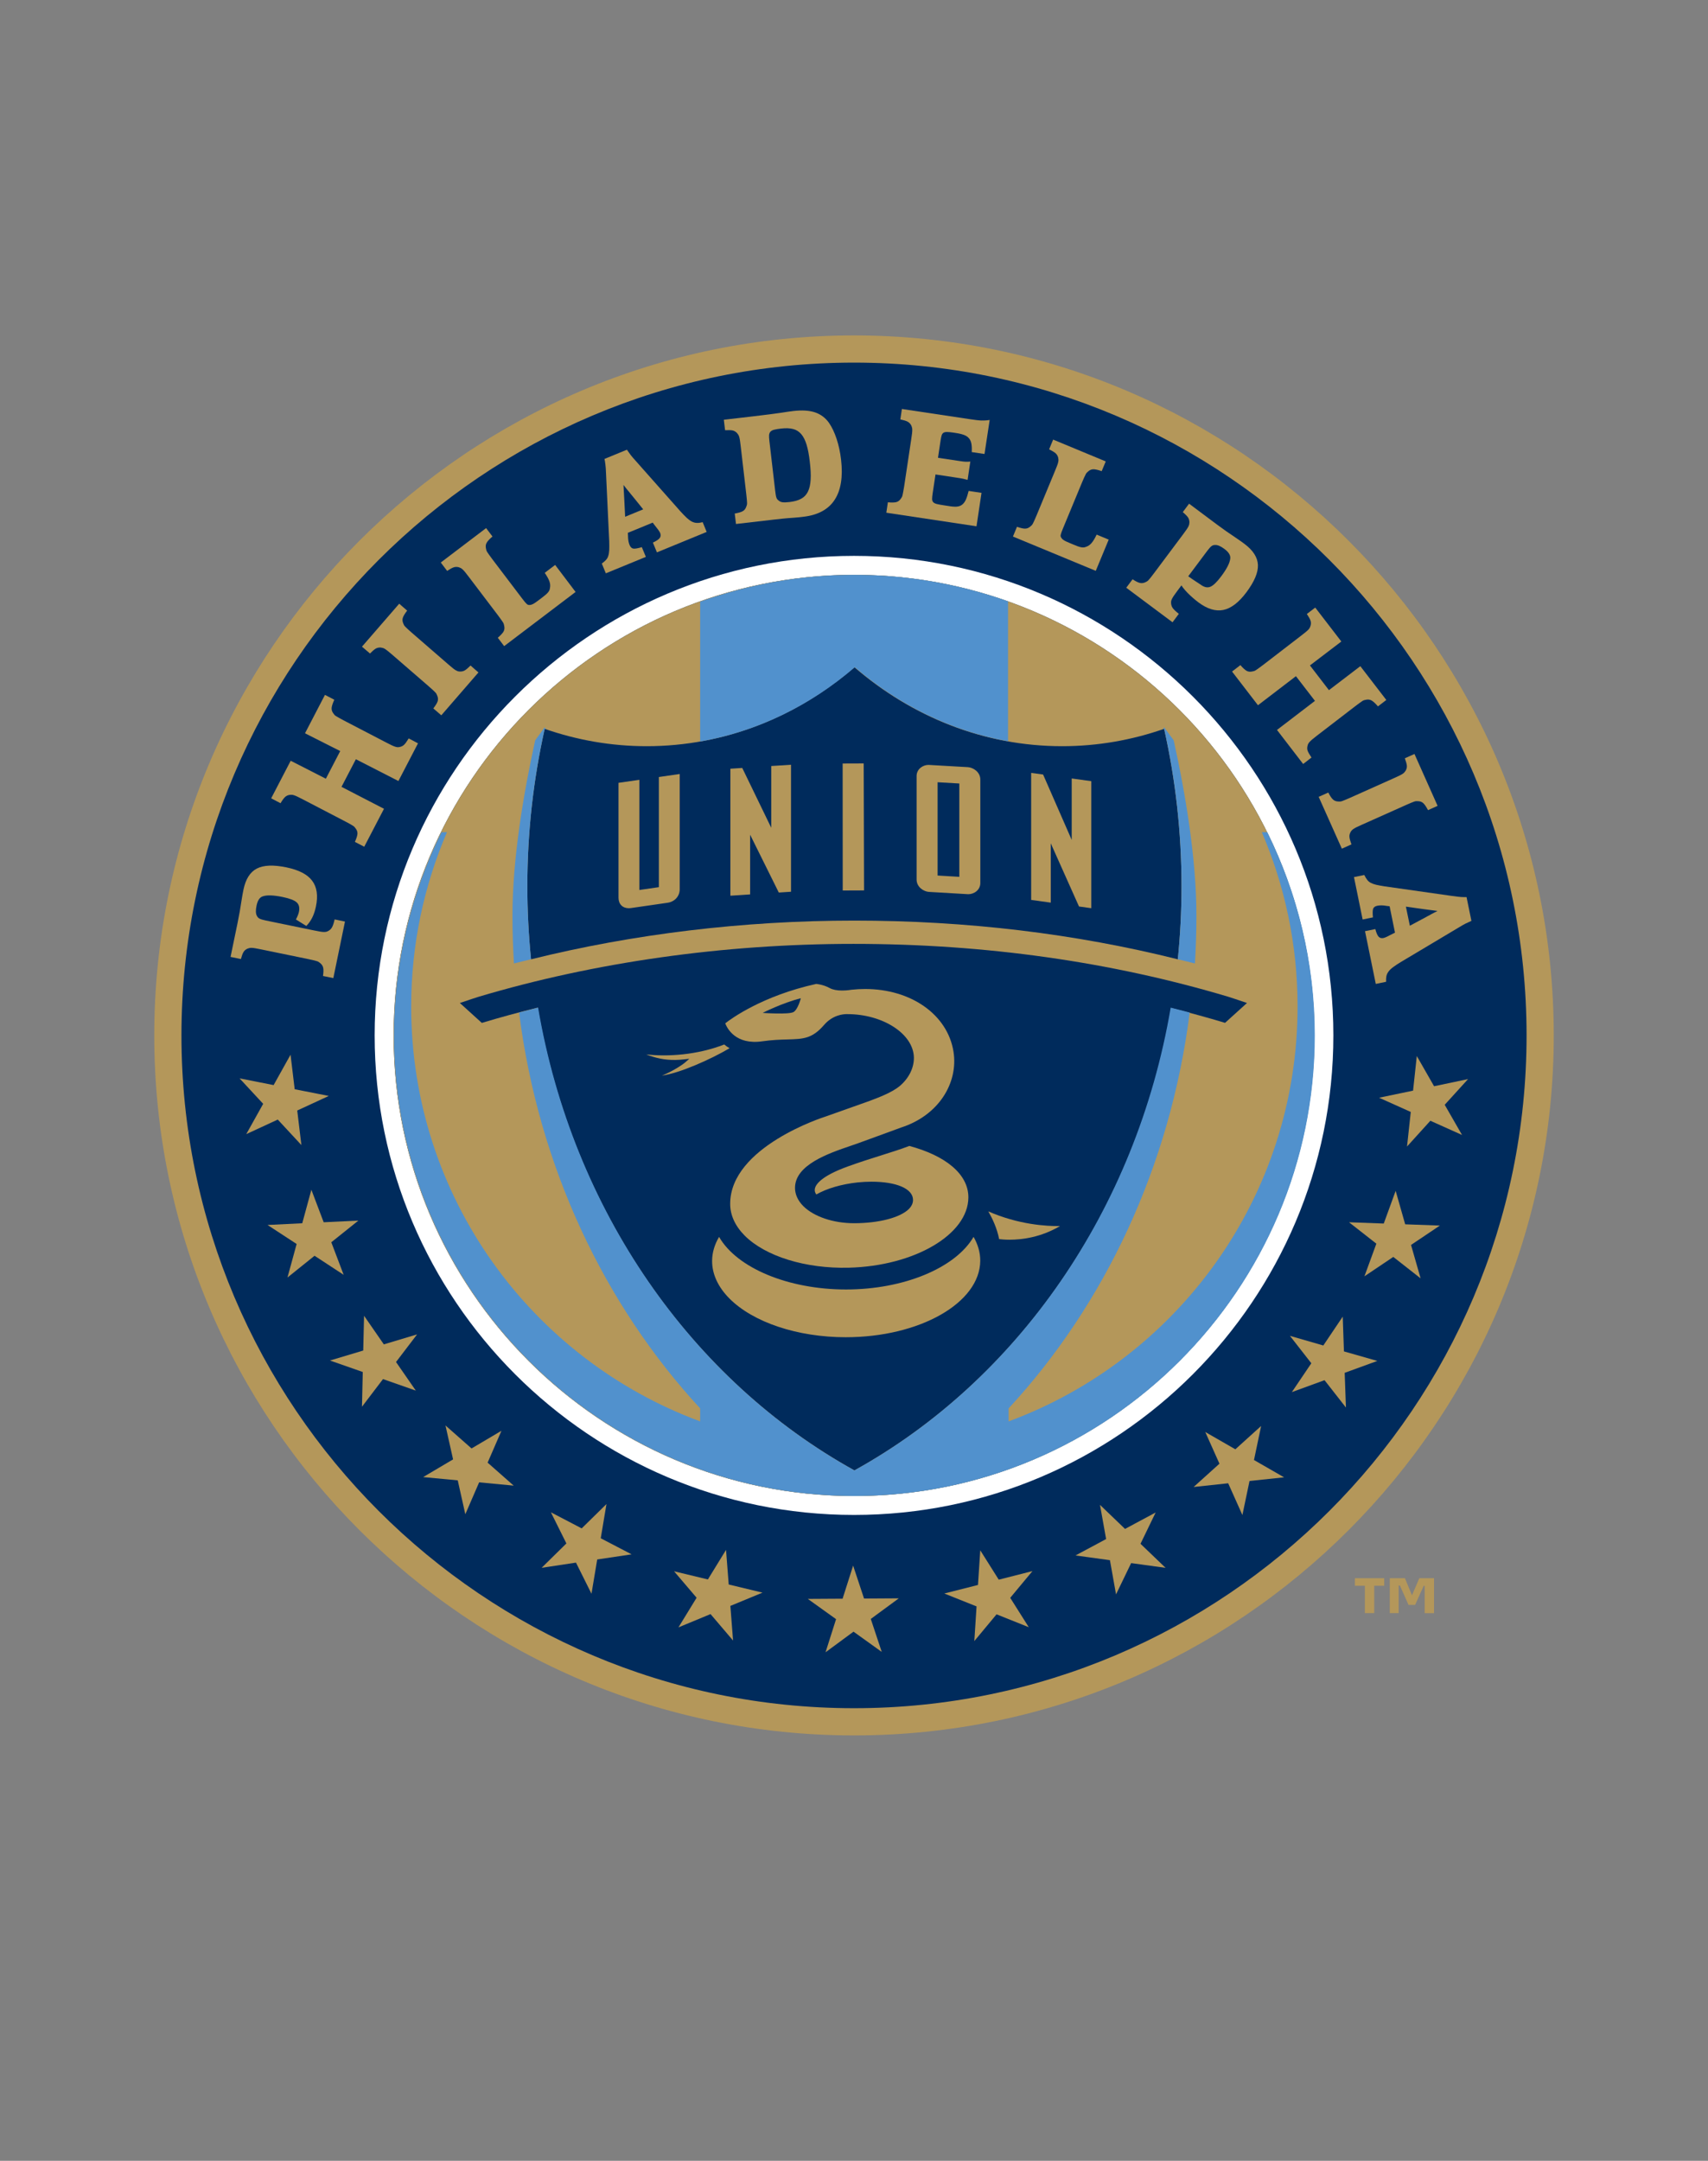 <?xml version="1.0" encoding="iso-8859-1"?>
<!-- Generator: Adobe Illustrator 22.1.0, SVG Export Plug-In . SVG Version: 6.00 Build 0)  -->
<!DOCTYPE svg PUBLIC "-//W3C//DTD SVG 1.1//EN" "http://www.w3.org/Graphics/SVG/1.1/DTD/svg11.dtd">
<svg version="1.1" id="Layer_1" xmlns="http://www.w3.org/2000/svg" xmlns:xlink="http://www.w3.org/1999/xlink" x="0px" y="0px"
	 viewBox="0 0 113.334 143.333" style="enable-background:new 0 0 113.334 143.333;" xml:space="preserve">
<rect x="0" y="0" width="113.334" height="143.333" fill="#808080" stroke="none"/>
<g>
	<path style="fill:#B4975A;" d="M56.668,22.25c-25.602,0-46.432,20.829-46.432,46.433c0,25.603,20.83,46.432,46.432,46.432
		c25.601,0,46.431-20.829,46.431-46.432C103.098,43.079,82.268,22.25,56.668,22.25"/>
	<path style="fill:#002B5C;" d="M56.668,24.053c-24.608,0-44.628,20.021-44.628,44.63c0,24.608,20.02,44.627,44.628,44.627
		c24.607,0,44.627-20.019,44.627-44.627C101.294,44.074,81.275,24.053,56.668,24.053"/>
	<path style="fill:#FFFFFF;" d="M56.668,100.49c-17.539,0-31.808-14.267-31.808-31.808c0-17.541,14.268-31.81,31.808-31.81
		c17.538,0,31.807,14.269,31.807,31.81C88.474,86.223,74.206,100.49,56.668,100.49 M56.668,38.131
		c-16.845,0-30.549,13.705-30.549,30.552c0,16.845,13.705,30.551,30.549,30.551s30.55-13.706,30.55-30.551
		C87.217,51.836,73.512,38.131,56.668,38.131z"/>
	<path style="fill:#B4975A;" d="M56.668,38.131c-16.845,0-30.549,13.705-30.549,30.552c0,16.845,13.705,30.551,30.549,30.551
		s30.55-13.706,30.55-30.551C87.217,51.836,73.512,38.131,56.668,38.131"/>
	<path style="fill:#002B5C;" d="M82.743,66.531c-0.632-0.22-1.25-0.416-1.25-0.416c-7.763-2.319-16.119-3.505-24.864-3.505
		c-8.636,0-17.206,1.222-24.887,3.514c0,0-0.566,0.18-1.228,0.407l1.457,1.321c1.214-0.367,2.454-0.703,3.709-1.014
		c2.296,13.469,10.237,24.737,21.016,30.698c10.771-5.957,18.709-17.214,21.011-30.669c1.214,0.302,2.409,0.627,3.581,0.981
		L82.743,66.531"/>
	<path style="fill:#002B5C;" d="M56.677,61.066c7.485,0,14.683,0.869,21.476,2.567c0.161-1.591,0.246-3.207,0.246-4.845
		c0-3.602-0.406-7.097-1.155-10.441c-2.137,0.745-4.408,1.15-6.765,1.15c-5.199,0-9.981-1.959-13.785-5.237
		c-3.803,3.278-8.582,5.237-13.785,5.237c-2.355,0-4.628-0.405-6.766-1.15c-0.748,3.344-1.151,6.839-1.151,10.441
		c0,1.638,0.084,3.254,0.246,4.845C42.002,61.955,49.317,61.066,56.677,61.066"/>
	<path style="fill:#5191CD;" d="M35.238,63.632c-0.161-1.59-0.246-3.207-0.246-4.844c0-3.602,0.403-7.097,1.151-10.441
		c0.025,0.008,0.05,0.016,0.075,0.025l-0.075-0.129l-0.631,0.864c-0.774,3.503-1.508,7.852-1.508,11.641
		c0,1.063,0.035,2.117,0.099,3.161C34.478,63.811,34.86,63.725,35.238,63.632"/>
	<path style="fill:#5191CD;" d="M77.245,48.349c0.001-0.001,0.002-0.001,0.003-0.001c0.748,3.344,1.152,6.839,1.152,10.441
		c0,1.637-0.085,3.253-0.246,4.844c0.378,0.093,0.762,0.179,1.136,0.277c0.063-1.044,0.099-2.098,0.099-3.161
		c0-3.789-0.733-8.139-1.509-11.641l-0.632-0.864l-0.074,0.126c0.023-0.007,0.048-0.015,0.07-0.022
		C77.244,48.348,77.245,48.348,77.245,48.349"/>
	<path style="fill:#5191CD;" d="M56.694,38.131c-3.591,0-7.033,0.636-10.235,1.78v9.276c3.83-0.668,7.334-2.405,10.26-4.927
		c2.904,2.502,6.377,4.232,10.17,4.912v-9.285C63.7,38.754,60.269,38.131,56.694,38.131"/>
	<path style="fill:#5191CD;" d="M56.694,99.233c16.844,0,30.549-13.706,30.549-30.551c0-4.839-1.142-9.414-3.154-13.482h-0.362
		c1.525,3.548,2.374,7.455,2.374,11.563c0,12.628-7.981,23.389-19.174,27.521v-0.861c6.356-6.875,10.716-16.018,12.015-26.257
		l-1.261-0.327c-2.295,13.469-10.209,24.737-20.987,30.698c-10.779-5.961-18.693-17.229-20.989-30.698l-1.261,0.327
		c1.3,10.239,5.659,19.382,12.015,26.257v0.861c-11.193-4.132-19.175-14.893-19.175-27.521c0-4.107,0.851-8.014,2.375-11.563h-0.362
		c-2.013,4.068-3.153,8.644-3.153,13.482C26.144,85.527,39.849,99.233,56.694,99.233"/>
	<path style="fill:#B4975A;" d="M19.635,60.992c0.105-0.198,0.172-0.366,0.2-0.503c0.058-0.279,0.009-0.489-0.148-0.632
		c-0.155-0.142-0.464-0.259-0.927-0.355c-0.62-0.128-1.066-0.142-1.335-0.041c-0.197,0.067-0.333,0.272-0.403,0.62
		c-0.063,0.299-0.056,0.522,0.021,0.663c0.04,0.088,0.101,0.151,0.181,0.192c0.081,0.042,0.217,0.083,0.408,0.123l3.218,0.662
		c0.156,0.031,0.284,0.057,0.379,0.072c0.096,0.017,0.177,0.026,0.239,0.028c0.066,0.001,0.118,0,0.163-0.01
		c0.042-0.008,0.091-0.024,0.139-0.051c0.111-0.055,0.196-0.135,0.256-0.24c0.062-0.103,0.122-0.283,0.178-0.533l0.687,0.143
		l-0.773,3.75l-0.685-0.141c0.034-0.242,0.041-0.424,0.012-0.548c-0.028-0.122-0.098-0.227-0.208-0.313
		c-0.036-0.031-0.069-0.054-0.102-0.075c-0.03-0.02-0.074-0.038-0.132-0.053c-0.059-0.016-0.128-0.034-0.213-0.055
		c-0.082-0.021-0.194-0.045-0.33-0.075l-3.139-0.645c-0.15-0.031-0.273-0.054-0.375-0.072c-0.097-0.018-0.18-0.025-0.243-0.029
		c-0.063-0.001-0.118,0.004-0.163,0.015c-0.044,0.012-0.091,0.026-0.137,0.045c-0.112,0.056-0.194,0.129-0.247,0.223
		c-0.057,0.09-0.112,0.245-0.17,0.459l-0.688-0.14l0.463-2.239c0.058-0.288,0.108-0.542,0.147-0.767
		c0.039-0.228,0.078-0.466,0.115-0.713c0.022-0.144,0.045-0.282,0.068-0.412c0.024-0.129,0.044-0.24,0.064-0.329
		c0.145-0.701,0.437-1.167,0.885-1.4c0.443-0.232,1.1-0.259,1.964-0.081c0.824,0.17,1.396,0.466,1.708,0.886
		c0.319,0.419,0.402,0.991,0.251,1.713c-0.112,0.546-0.323,0.974-0.638,1.287L19.635,60.992"/>
	<path style="fill:#B4975A;" d="M27.118,48.981c-0.122,0.203-0.222,0.344-0.303,0.419c-0.078,0.078-0.178,0.127-0.299,0.15
		c-0.053,0.012-0.102,0.016-0.149,0.012c-0.045-0.005-0.099-0.016-0.158-0.036c-0.059-0.019-0.133-0.049-0.223-0.092
		c-0.088-0.042-0.202-0.099-0.345-0.173l-2.842-1.478c-0.123-0.065-0.224-0.118-0.297-0.162c-0.076-0.042-0.138-0.08-0.191-0.11
		c-0.05-0.029-0.088-0.059-0.114-0.087c-0.022-0.029-0.049-0.062-0.077-0.102c-0.087-0.113-0.125-0.237-0.115-0.364
		c0.011-0.127,0.072-0.308,0.178-0.543l-0.621-0.321l-1.324,2.547l2.337,1.179l-0.953,1.834l-2.333-1.191l-1.295,2.491l0.62,0.326
		c0.115-0.194,0.214-0.327,0.294-0.404c0.077-0.076,0.179-0.126,0.299-0.148c0.05-0.006,0.099-0.008,0.144-0.008
		c0.048,0,0.102,0.011,0.161,0.032c0.062,0.019,0.137,0.051,0.229,0.095c0.088,0.043,0.204,0.099,0.34,0.17l2.842,1.479
		c0.125,0.063,0.223,0.118,0.298,0.16c0.075,0.043,0.14,0.08,0.189,0.112c0.053,0.029,0.088,0.059,0.113,0.088
		c0.025,0.028,0.05,0.061,0.077,0.099c0.089,0.115,0.129,0.237,0.119,0.359c-0.011,0.125-0.066,0.303-0.17,0.531l0.62,0.321
		l1.311-2.517l-2.819-1.456l0.953-1.831l2.823,1.445l1.3-2.5L27.118,48.981"/>
	<path style="fill:#B4975A;" d="M26.035,43.436c-0.118-0.099-0.216-0.181-0.293-0.245c-0.078-0.062-0.144-0.112-0.2-0.146
		c-0.05-0.031-0.102-0.055-0.147-0.066c-0.046-0.012-0.091-0.02-0.142-0.027c-0.124-0.005-0.234,0.02-0.327,0.075
		c-0.095,0.058-0.22,0.164-0.375,0.323l-0.531-0.456l2.47-2.849l0.527,0.459c-0.153,0.197-0.249,0.356-0.287,0.475
		c-0.04,0.118-0.027,0.246,0.03,0.378c0.017,0.043,0.034,0.08,0.052,0.114c0.02,0.036,0.047,0.072,0.092,0.112
		c0.04,0.042,0.094,0.092,0.157,0.152c0.063,0.06,0.148,0.135,0.253,0.226l2.42,2.098c0.12,0.106,0.219,0.188,0.296,0.249
		c0.075,0.064,0.14,0.11,0.194,0.143c0.054,0.03,0.104,0.056,0.144,0.071c0.044,0.013,0.091,0.021,0.145,0.022
		c0.126,0.006,0.234-0.019,0.33-0.076c0.095-0.055,0.221-0.164,0.379-0.322l0.525,0.459l-2.465,2.844l-0.529-0.458
		c0.153-0.198,0.249-0.355,0.288-0.474c0.036-0.118,0.028-0.245-0.032-0.38c-0.015-0.042-0.036-0.08-0.051-0.114
		c-0.018-0.034-0.047-0.072-0.09-0.112c-0.042-0.042-0.095-0.092-0.157-0.152c-0.066-0.059-0.149-0.134-0.253-0.225L26.035,43.436"
		/>
	<path style="fill:#B4975A;" d="M38.193,39.266l-4.74,3.594l-0.422-0.557c0.191-0.164,0.317-0.299,0.379-0.405
		c0.063-0.108,0.078-0.235,0.048-0.377c-0.008-0.048-0.019-0.087-0.029-0.124c-0.006-0.036-0.03-0.078-0.063-0.129
		c-0.033-0.047-0.074-0.107-0.123-0.179c-0.051-0.073-0.117-0.164-0.201-0.275l-1.936-2.551c-0.094-0.122-0.172-0.222-0.234-0.301
		c-0.065-0.079-0.118-0.138-0.167-0.183c-0.044-0.043-0.089-0.076-0.131-0.098c-0.041-0.021-0.085-0.038-0.133-0.055
		c-0.12-0.031-0.234-0.029-0.337,0.007C30,37.667,29.856,37.748,29.67,37.87l-0.422-0.557l3.007-2.283l0.424,0.558
		c-0.191,0.161-0.319,0.297-0.383,0.409c-0.065,0.109-0.082,0.239-0.051,0.38c0.008,0.046,0.016,0.087,0.028,0.124
		c0.007,0.034,0.03,0.078,0.062,0.127c0.034,0.049,0.074,0.109,0.125,0.181c0.051,0.071,0.117,0.162,0.199,0.272l1.989,2.621
		c0.072,0.093,0.13,0.166,0.172,0.219c0.046,0.055,0.086,0.098,0.118,0.129c0.031,0.031,0.063,0.053,0.089,0.064
		c0.025,0.012,0.055,0.016,0.091,0.016c0.043,0,0.082-0.003,0.12-0.012c0.038-0.012,0.079-0.028,0.125-0.05
		c0.047-0.023,0.106-0.059,0.172-0.104c0.065-0.046,0.148-0.107,0.247-0.182l0.109-0.081c0.117-0.092,0.211-0.164,0.285-0.225
		c0.072-0.058,0.13-0.114,0.175-0.165c0.045-0.05,0.074-0.1,0.099-0.146c0.022-0.049,0.034-0.102,0.042-0.16
		c0.029-0.145,0.018-0.29-0.036-0.443c-0.053-0.151-0.158-0.338-0.31-0.564l0.691-0.524L38.193,39.266"/>
	<path style="fill:#B4975A;" d="M41.598,29.831c0.052,0.071,0.094,0.132,0.134,0.188c0.036,0.057,0.077,0.11,0.116,0.162
		c0.04,0.05,0.082,0.103,0.127,0.155c0.042,0.054,0.098,0.117,0.165,0.187l3.005,3.391c0.165,0.182,0.309,0.329,0.427,0.44
		c0.122,0.112,0.236,0.195,0.344,0.249c0.109,0.053,0.218,0.082,0.327,0.084c0.114,0.004,0.238-0.012,0.383-0.049l0.264,0.647
		l-3.3,1.355l-0.267-0.648c0.24-0.113,0.392-0.216,0.458-0.311c0.067-0.094,0.073-0.208,0.021-0.335
		c-0.035-0.085-0.158-0.259-0.374-0.523l-0.118-0.156l-1.65,0.678l0.011,0.197c0,0.127,0.01,0.243,0.028,0.345
		c0.019,0.1,0.044,0.188,0.072,0.257c0.062,0.149,0.145,0.23,0.255,0.247c0.107,0.015,0.295-0.017,0.562-0.097l0.268,0.646
		L40.2,38.03l-0.266-0.647c0.115-0.085,0.208-0.167,0.278-0.244c0.07-0.076,0.123-0.168,0.152-0.271
		c0.034-0.103,0.052-0.231,0.061-0.38c0.006-0.148,0.006-0.342,0-0.581l-0.212-4.503c-0.008-0.261-0.024-0.464-0.045-0.615
		c-0.019-0.15-0.038-0.266-0.056-0.347L41.598,29.831 M42.105,33.074c-0.025-0.027-0.051-0.055-0.07-0.084
		c-0.02-0.03-0.042-0.059-0.068-0.085l-0.132-0.159c-0.056-0.077-0.109-0.141-0.16-0.195l-0.143-0.177
		c-0.025-0.036-0.052-0.067-0.08-0.104c-0.023-0.035-0.052-0.069-0.081-0.101l0.049,0.892l0.061,1.217l1.198-0.492L42.105,33.074z"
		/>
	<path style="fill:#B4975A;" d="M49.15,29.604c-0.018-0.152-0.034-0.278-0.048-0.378c-0.016-0.099-0.032-0.18-0.05-0.242
		c-0.018-0.061-0.04-0.109-0.065-0.149c-0.025-0.038-0.055-0.078-0.086-0.115c-0.087-0.089-0.186-0.144-0.291-0.167
		c-0.108-0.022-0.273-0.027-0.498-0.016l-0.082-0.694l2.012-0.234c0.416-0.049,0.769-0.092,1.062-0.13
		c0.292-0.036,0.534-0.07,0.717-0.098c0.166-0.028,0.325-0.051,0.48-0.073c0.155-0.019,0.272-0.037,0.348-0.046
		c0.574-0.065,1.049-0.036,1.43,0.091c0.379,0.128,0.69,0.359,0.93,0.697c0.195,0.285,0.363,0.637,0.503,1.06
		c0.139,0.422,0.239,0.882,0.297,1.378c0.132,1.142-0.01,2.029-0.426,2.666c-0.415,0.637-1.107,1.011-2.065,1.123
		c-0.076,0.011-0.167,0.02-0.268,0.032c-0.104,0.013-0.227,0.024-0.366,0.032c-0.258,0.017-0.495,0.035-0.717,0.058
		c-0.222,0.021-0.443,0.046-0.664,0.072l-2.466,0.286l-0.084-0.693c0.249-0.044,0.427-0.095,0.535-0.158
		c0.107-0.06,0.185-0.161,0.232-0.3c0.016-0.043,0.031-0.083,0.041-0.12c0.009-0.035,0.011-0.083,0.009-0.143
		c-0.004-0.058-0.009-0.131-0.015-0.218c-0.007-0.086-0.019-0.2-0.035-0.338L49.15,29.604 M51.438,32.563
		c0.015,0.117,0.026,0.212,0.039,0.279c0.014,0.069,0.024,0.125,0.041,0.168c0.017,0.045,0.033,0.078,0.054,0.105
		c0.02,0.024,0.048,0.052,0.088,0.083c0.079,0.069,0.172,0.107,0.277,0.119c0.106,0.013,0.259,0.008,0.461-0.017
		c0.31-0.036,0.565-0.107,0.761-0.216c0.199-0.106,0.348-0.263,0.45-0.472c0.103-0.208,0.164-0.475,0.181-0.8
		c0.02-0.322,0-0.72-0.057-1.19c-0.05-0.448-0.121-0.822-0.211-1.12c-0.091-0.298-0.209-0.534-0.355-0.705
		c-0.148-0.172-0.329-0.286-0.545-0.341c-0.217-0.055-0.479-0.065-0.783-0.03c-0.193,0.022-0.346,0.047-0.457,0.075
		c-0.115,0.027-0.197,0.07-0.254,0.128c-0.055,0.059-0.087,0.139-0.096,0.233c-0.005,0.092,0,0.223,0.02,0.38L51.438,32.563z"/>
	<path style="fill:#B4975A;" d="M65.327,30.115l-0.847-0.127c0.013-0.216,0.004-0.399-0.022-0.548
		c-0.026-0.147-0.078-0.271-0.162-0.366c-0.08-0.097-0.19-0.172-0.333-0.224c-0.146-0.054-0.33-0.099-0.557-0.131l-0.136-0.022
		c-0.17-0.026-0.311-0.038-0.414-0.04c-0.106-0.004-0.188,0.014-0.245,0.045c-0.058,0.034-0.1,0.092-0.127,0.173
		c-0.023,0.079-0.049,0.189-0.069,0.326l-0.175,1.166l1.477,0.221c0.148,0.024,0.273,0.037,0.368,0.041
		c0.094,0.004,0.196,0,0.301-0.013l-0.182,1.217c-0.095-0.027-0.188-0.052-0.279-0.072c-0.093-0.021-0.238-0.046-0.438-0.075
		l-1.412-0.214l-0.187,1.239c-0.024,0.164-0.038,0.292-0.038,0.385c0,0.092,0.026,0.164,0.074,0.215
		c0.048,0.053,0.129,0.094,0.246,0.123c0.114,0.028,0.275,0.058,0.481,0.088l0.259,0.039c0.221,0.04,0.403,0.055,0.552,0.048
		c0.149-0.011,0.273-0.051,0.37-0.125c0.1-0.073,0.184-0.183,0.253-0.331c0.067-0.149,0.131-0.346,0.189-0.589l0.854,0.129
		l-0.332,2.218l-5.984-0.901l0.103-0.691c0.249,0.023,0.432,0.019,0.555-0.011c0.123-0.032,0.223-0.107,0.305-0.229
		c0.027-0.038,0.049-0.073,0.068-0.105c0.021-0.032,0.034-0.078,0.046-0.135c0.013-0.057,0.027-0.129,0.043-0.215
		c0.016-0.084,0.035-0.197,0.059-0.334l0.476-3.168c0.021-0.152,0.038-0.279,0.052-0.378c0.01-0.1,0.016-0.183,0.014-0.246
		c0-0.063-0.009-0.117-0.025-0.161c-0.011-0.046-0.03-0.09-0.052-0.136c-0.06-0.106-0.141-0.184-0.24-0.235
		c-0.099-0.051-0.255-0.098-0.474-0.146l0.103-0.691l4.501,0.675c0.179,0.027,0.328,0.048,0.442,0.061
		c0.12,0.016,0.227,0.023,0.318,0.029c0.096,0.002,0.186,0.001,0.267-0.004c0.083-0.003,0.182-0.016,0.297-0.033L65.327,30.115"/>
	<path style="fill:#B4975A;" d="M72.71,37.866l-5.496-2.276l0.268-0.646c0.238,0.083,0.42,0.125,0.541,0.122
		c0.126-0.001,0.244-0.051,0.352-0.148c0.034-0.03,0.066-0.059,0.092-0.084c0.025-0.03,0.053-0.068,0.079-0.122
		c0.025-0.053,0.058-0.12,0.094-0.198c0.038-0.078,0.079-0.183,0.135-0.312l1.227-2.959c0.059-0.14,0.105-0.259,0.142-0.354
		c0.034-0.093,0.06-0.171,0.073-0.235c0.013-0.061,0.019-0.114,0.017-0.162c-0.004-0.046-0.009-0.094-0.02-0.142
		c-0.033-0.12-0.092-0.215-0.175-0.288c-0.083-0.072-0.226-0.157-0.425-0.256l0.267-0.646l3.49,1.447l-0.268,0.646
		c-0.237-0.082-0.419-0.124-0.545-0.125c-0.131,0-0.25,0.049-0.356,0.147c-0.035,0.03-0.066,0.058-0.092,0.085
		c-0.027,0.027-0.053,0.067-0.076,0.121c-0.028,0.053-0.058,0.119-0.097,0.197c-0.036,0.082-0.08,0.184-0.135,0.312l-1.258,3.037
		c-0.047,0.11-0.079,0.197-0.104,0.262c-0.023,0.066-0.041,0.121-0.052,0.166c-0.011,0.045-0.015,0.079-0.011,0.109
		c0.005,0.026,0.013,0.055,0.031,0.086c0.022,0.037,0.047,0.071,0.071,0.096c0.027,0.027,0.063,0.053,0.108,0.084
		c0.044,0.031,0.101,0.063,0.176,0.096c0.071,0.033,0.167,0.074,0.282,0.122l0.124,0.052c0.136,0.058,0.247,0.1,0.337,0.135
		c0.086,0.031,0.165,0.054,0.229,0.066c0.067,0.013,0.126,0.016,0.179,0.012c0.05-0.006,0.102-0.019,0.158-0.043
		c0.141-0.046,0.261-0.132,0.364-0.255c0.104-0.122,0.215-0.305,0.332-0.553l0.8,0.333L72.71,37.866"/>
	<path style="fill:#B4975A;" d="M78.564,37.992c0.135,0.18,1.003,0.711,1.114,0.795c0.229,0.168,0.44,0.215,0.634,0.135
		c0.196-0.081,0.435-0.31,0.718-0.69c0.38-0.507,0.579-0.903,0.604-1.19c0.024-0.208-0.104-0.417-0.389-0.629
		c-0.246-0.184-0.451-0.272-0.612-0.262c-0.097-0.003-0.179,0.024-0.251,0.08c-0.07,0.054-0.163,0.161-0.281,0.316l-1.968,2.633
		c-0.095,0.129-0.171,0.233-0.227,0.314c-0.054,0.078-0.098,0.147-0.126,0.204c-0.03,0.057-0.049,0.105-0.063,0.15
		c-0.011,0.045-0.013,0.093-0.011,0.146c0.004,0.125,0.039,0.236,0.107,0.336c0.072,0.1,0.206,0.229,0.408,0.388l-0.418,0.56
		l-3.07-2.292l0.42-0.561c0.203,0.136,0.366,0.217,0.491,0.244c0.12,0.027,0.246,0.008,0.371-0.054
		c0.042-0.021,0.078-0.04,0.11-0.06c0.031-0.019,0.066-0.052,0.104-0.097c0.038-0.046,0.085-0.104,0.141-0.169
		c0.056-0.069,0.124-0.158,0.208-0.271l1.919-2.566c0.09-0.122,0.164-0.225,0.223-0.307c0.057-0.083,0.101-0.152,0.13-0.209
		c0.028-0.057,0.045-0.107,0.058-0.153c0.005-0.047,0.01-0.095,0.016-0.146c-0.006-0.123-0.036-0.229-0.095-0.317
		c-0.061-0.087-0.176-0.206-0.346-0.349l0.418-0.56l1.83,1.368c0.234,0.174,0.446,0.328,0.635,0.46
		c0.188,0.132,0.386,0.267,0.594,0.404c0.122,0.083,0.237,0.162,0.346,0.238c0.107,0.078,0.197,0.142,0.269,0.196
		c0.574,0.428,0.872,0.895,0.894,1.396c0.02,0.503-0.234,1.106-0.763,1.815c-0.505,0.675-1.015,1.064-1.527,1.171
		c-0.514,0.106-1.068-0.061-1.658-0.502c-0.443-0.333-1.089-0.925-1.237-1.341L78.564,37.992"/>
	<path style="fill:#B4975A;" d="M90.265,44.19l-2.084,1.589l-1.26-1.639l2.083-1.587l-1.732-2.252l-0.556,0.427
		c0.125,0.185,0.205,0.331,0.242,0.433c0.036,0.105,0.039,0.217,0.007,0.336c-0.016,0.048-0.032,0.093-0.052,0.136
		c-0.021,0.042-0.054,0.086-0.095,0.132c-0.044,0.046-0.104,0.101-0.182,0.164c-0.077,0.065-0.18,0.143-0.301,0.238l-2.539,1.953
		c-0.108,0.084-0.203,0.153-0.273,0.202c-0.071,0.052-0.132,0.093-0.18,0.125c-0.048,0.034-0.093,0.055-0.127,0.066
		c-0.038,0.01-0.078,0.021-0.123,0.027c-0.143,0.033-0.27,0.018-0.377-0.043c-0.109-0.062-0.245-0.188-0.409-0.378l-0.554,0.427
		l1.719,2.235l2.519-1.928l1.262,1.638l-2.519,1.928l1.736,2.259l0.554-0.429c-0.134-0.196-0.218-0.345-0.257-0.45
		c-0.035-0.103-0.036-0.214-0.004-0.337c0.011-0.052,0.027-0.098,0.052-0.136c0.021-0.04,0.053-0.082,0.098-0.129
		c0.041-0.045,0.102-0.099,0.177-0.164c0.076-0.062,0.174-0.141,0.302-0.24l2.541-1.953c0.109-0.084,0.199-0.153,0.271-0.202
		c0.072-0.051,0.133-0.093,0.181-0.127c0.048-0.033,0.091-0.054,0.127-0.065c0.037-0.01,0.075-0.019,0.121-0.028
		c0.146-0.032,0.273-0.015,0.382,0.05c0.111,0.064,0.25,0.193,0.419,0.389l0.555-0.426L90.265,44.19"/>
	<path style="fill:#B4975A;" d="M92.511,51.61c0.141-0.062,0.255-0.117,0.347-0.161c0.091-0.045,0.16-0.083,0.215-0.119
		c0.053-0.036,0.095-0.072,0.122-0.106c0.03-0.037,0.06-0.076,0.085-0.118c0.058-0.111,0.083-0.22,0.071-0.329
		c-0.013-0.109-0.056-0.27-0.134-0.477l0.64-0.286l1.535,3.44l-0.636,0.285c-0.118-0.222-0.221-0.376-0.31-0.459
		c-0.093-0.088-0.21-0.132-0.356-0.135c-0.049-0.001-0.092-0.001-0.127-0.001c-0.038,0.002-0.084,0.014-0.14,0.034
		c-0.057,0.021-0.125,0.048-0.204,0.08c-0.082,0.033-0.186,0.077-0.312,0.135l-2.925,1.307c-0.145,0.066-0.262,0.119-0.352,0.161
		c-0.085,0.043-0.156,0.082-0.208,0.118c-0.055,0.034-0.097,0.069-0.124,0.101c-0.034,0.034-0.062,0.074-0.085,0.122
		c-0.06,0.11-0.082,0.222-0.069,0.33c0.01,0.109,0.055,0.27,0.131,0.479l-0.637,0.284l-1.537-3.438l0.638-0.285
		c0.115,0.223,0.218,0.378,0.311,0.461c0.091,0.085,0.207,0.129,0.356,0.133c0.045,0.003,0.088,0.003,0.125,0
		c0.039-0.002,0.083-0.012,0.138-0.033c0.057-0.021,0.125-0.05,0.204-0.08c0.082-0.032,0.187-0.077,0.314-0.134L92.511,51.61"/>
	<path style="fill:#B4975A;" d="M97.635,61.083c-0.076,0.036-0.148,0.069-0.206,0.097c-0.063,0.026-0.125,0.054-0.182,0.083
		c-0.059,0.03-0.117,0.062-0.178,0.097c-0.062,0.033-0.132,0.076-0.214,0.126l-3.892,2.321c-0.21,0.128-0.38,0.238-0.512,0.338
		c-0.136,0.098-0.236,0.196-0.309,0.291c-0.074,0.098-0.122,0.199-0.147,0.306c-0.022,0.108-0.03,0.235-0.021,0.382l-0.684,0.142
		l-0.715-3.498l0.685-0.139c0.066,0.257,0.142,0.425,0.221,0.509c0.081,0.083,0.189,0.11,0.325,0.082
		c0.09-0.017,0.285-0.108,0.584-0.268l0.174-0.088l-0.357-1.75l-0.192-0.022c-0.129-0.025-0.243-0.037-0.345-0.037
		c-0.104,0-0.192,0.007-0.268,0.023c-0.157,0.032-0.252,0.1-0.288,0.202c-0.036,0.103-0.041,0.294-0.013,0.572l-0.684,0.14
		l-0.574-2.812l0.685-0.14c0.064,0.129,0.124,0.236,0.189,0.317c0.062,0.084,0.141,0.151,0.237,0.202
		c0.096,0.052,0.217,0.095,0.358,0.13c0.148,0.034,0.34,0.069,0.573,0.106l4.464,0.635c0.259,0.038,0.462,0.063,0.61,0.071
		c0.151,0.007,0.271,0.011,0.354,0.007L97.635,61.083 M94.355,60.975c0.03-0.02,0.064-0.037,0.097-0.05
		c0.032-0.014,0.064-0.03,0.096-0.051l0.182-0.102c0.083-0.038,0.159-0.078,0.221-0.12l0.201-0.106
		c0.038-0.02,0.076-0.041,0.117-0.058c0.038-0.021,0.077-0.04,0.114-0.062l-0.888-0.116l-1.207-0.17l0.263,1.267L94.355,60.975z"/>
	<polyline style="fill:#B4975A;" points="21.815,72.697 19.723,73.664 19.999,75.955 18.431,74.264 16.34,75.231 17.463,73.22 
		15.896,71.531 18.156,71.977 19.279,69.962 19.554,72.252 21.815,72.697 	"/>
	<polyline style="fill:#B4975A;" points="23.781,80.965 21.983,82.403 22.803,84.562 20.872,83.298 19.075,84.742 19.683,82.517 
		17.753,81.256 20.056,81.142 20.661,78.919 21.478,81.076 23.781,80.965 	"/>
	<polyline style="fill:#B4975A;" points="27.675,88.515 26.278,90.346 27.591,92.242 25.414,91.479 24.019,93.312 24.071,91.008 
		21.895,90.246 24.103,89.584 24.157,87.278 25.47,89.176 27.675,88.515 	"/>
	<polyline style="fill:#B4975A;" points="33.274,94.907 32.356,97.021 34.086,98.546 31.793,98.328 30.876,100.444 30.373,98.195 
		28.078,97.979 30.064,96.805 29.56,94.555 31.289,96.08 33.274,94.907 	"/>
	<polyline style="fill:#B4975A;" points="40.242,99.768 39.862,102.037 41.908,103.103 39.628,103.444 39.248,105.717 
		38.219,103.653 35.94,103.997 37.583,102.38 36.554,100.315 38.598,101.382 40.242,99.768 	"/>
	<polyline style="fill:#B4975A;" points="48.176,102.808 48.353,105.104 50.596,105.644 48.464,106.524 48.642,108.821 
		47.148,107.067 45.019,107.948 46.223,105.982 44.728,104.228 46.971,104.769 48.176,102.808 	"/>
	<polyline style="fill:#B4975A;" points="56.609,103.851 57.334,106.036 59.64,106.022 57.781,107.389 58.508,109.576 
		56.635,108.232 54.779,109.6 55.477,107.403 53.604,106.06 55.91,106.046 56.609,103.851 	"/>
	<polyline style="fill:#B4975A;" points="65.045,102.836 66.272,104.784 68.509,104.214 67.033,105.988 68.264,107.937 
		66.126,107.083 64.651,108.856 64.799,106.557 62.659,105.701 64.894,105.135 65.045,102.836 	"/>
	<polyline style="fill:#B4975A;" points="72.99,99.822 74.651,101.417 76.683,100.328 75.678,102.404 77.342,103.999 
		75.057,103.685 74.054,105.76 73.649,103.491 71.364,103.178 73.396,102.09 72.99,99.822 	"/>
	<polyline style="fill:#B4975A;" points="79.975,94.988 81.971,96.136 83.682,94.589 83.208,96.847 85.206,97.995 82.912,98.237 
		82.439,100.496 81.496,98.39 79.203,98.636 80.916,97.091 79.975,94.988 	"/>
	<polyline style="fill:#B4975A;" points="85.594,88.611 87.808,89.25 89.097,87.336 89.177,89.642 91.392,90.274 89.226,91.063 
		89.309,93.366 87.889,91.551 85.721,92.342 87.013,90.429 85.594,88.611 	"/>
	<polyline style="fill:#B4975A;" points="89.515,81.076 91.819,81.161 92.608,78.992 93.241,81.212 95.543,81.295 93.629,82.58 
		94.264,84.797 92.451,83.375 90.536,84.662 91.328,82.496 89.515,81.076 	"/>
	<polyline style="fill:#B4975A;" points="91.509,72.815 93.764,72.345 94.011,70.049 95.158,72.053 97.413,71.579 95.863,73.284 
		97.014,75.286 94.911,74.343 93.363,76.052 93.611,73.759 91.509,72.815 	"/>
	<path style="fill:#B4975A;" d="M43.718,58.848l-1.293,0.187v-7.307l-1.384,0.199v7.622c0,0.423,0.269,0.696,0.685,0.696
		c0.049,0,0.101-0.004,0.153-0.012l2.415-0.35c0.475-0.067,0.807-0.433,0.807-0.891v-7.651l-1.382,0.201V58.848"/>
	<polyline style="fill:#B4975A;" points="51.176,54.909 49.252,50.94 48.464,50.991 48.464,59.415 49.774,59.33 49.774,55.369 
		51.677,59.205 52.488,59.151 52.488,50.728 51.176,50.812 51.176,54.909 	"/>
	<polyline style="fill:#B4975A;" points="55.914,50.646 55.919,59.07 57.334,59.064 57.31,50.641 55.914,50.646 	"/>
	<path style="fill:#B4975A;" d="M64.228,50.888l-2.616-0.15c-0.381,0-0.791,0.281-0.791,0.737v6.868
		c0,0.504,0.477,0.799,0.819,0.819l2.575,0.151l0.042,0.001c0.381,0,0.792-0.282,0.792-0.738v-6.867
		C65.049,51.208,64.572,50.91,64.228,50.888 M63.656,51.972v6.19l-1.441-0.085v-6.189L63.656,51.972z M64.257,59.198V59.2V59.198z"
		/>
	<polyline style="fill:#B4975A;" points="71.113,51.638 71.113,55.714 69.215,51.377 68.423,51.27 68.423,59.695 69.723,59.874 
		69.723,55.939 71.597,60.13 72.413,60.244 72.413,51.818 71.113,51.638 	"/>
	<path style="fill:#B4975A;" d="M42.881,69.941c0.151,0.061,0.312,0.121,0.488,0.17c0.535,0.161,1.212,0.26,2.048,0.156l0.322-0.035
		l-0.256,0.225c-0.226,0.198-0.891,0.625-1.559,0.888c1.157-0.149,3.25-1.081,4.487-1.814c-0.121-0.065-0.251-0.158-0.355-0.247
		C46.252,69.987,44.281,70.104,42.881,69.941"/>
	<path style="fill:#B4975A;" d="M47.714,82.046c-0.304,0.518-0.459,1.049-0.462,1.584c-0.007,0.877,0.392,1.742,1.149,2.503
		c1.576,1.585,4.532,2.569,7.715,2.569c4.907,0,8.912-2.276,8.928-5.074c0.002-0.535-0.147-1.065-0.443-1.583
		c-1.208,2.066-4.636,3.49-8.465,3.49C52.31,85.535,48.898,84.111,47.714,82.046"/>
	<path style="fill:#B4975A;" d="M66.297,82.193c0.121,0.015,0.362,0.041,0.684,0.041c0.854,0,2.095-0.164,3.356-0.906
		c-0.904,0.016-2.777-0.101-4.759-0.975C65.842,80.811,66.157,81.466,66.297,82.193"/>
	<path style="fill:#B4975A;" d="M56.172,67.269l0.065,0.001c2.322,0,4.375,1.293,4.404,2.881c0.011,0.684-0.338,1.398-0.98,1.922
		c-0.525,0.407-1.278,0.697-1.966,0.956c-0.001,0-1.607,0.575-2.936,1.042c-0.068,0.021-6.308,1.997-6.308,5.779
		c-0.005,0.742,0.327,1.47,0.955,2.104c1.373,1.379,4.042,2.209,6.917,2.136c4.36-0.112,7.919-2.202,7.933-4.658
		c0.008-1.564-1.54-2.782-3.918-3.419c-0.565,0.217-1.209,0.42-1.888,0.633c-0.661,0.208-1.411,0.444-2.196,0.729
		c-1.787,0.647-2.134,1.203-2.184,1.479c-0.032,0.176,0.042,0.307,0.098,0.379c0.681-0.396,1.678-0.687,2.751-0.801
		c0.306-0.031,0.613-0.047,0.908-0.047c1.646,0,2.755,0.458,2.757,1.21c0,0.211-0.091,0.413-0.273,0.597
		c-0.572,0.576-2.001,0.947-3.64,0.947c-1.381,0-2.671-0.438-3.373-1.139c-0.358-0.362-0.546-0.779-0.545-1.205
		c0-1.531,2.221-2.287,3.691-2.789c0.18-0.062,0.348-0.118,0.498-0.173c1.292-0.467,2.85-1.041,2.85-1.041
		c2.488-0.8,3.804-2.951,3.478-5.027c-0.386-2.45-2.799-4.162-5.867-4.162c-0.297,0-0.603,0.017-0.907,0.05
		c-0.002,0.001-0.28,0.052-0.614,0.052c-0.35,0-0.626-0.055-0.824-0.163c-0.443-0.243-0.894-0.275-0.897-0.276
		c-3.583,0.791-5.649,2.309-6.038,2.614c0.119,0.317,0.682,1.45,2.46,1.192c0.667-0.095,1.197-0.11,1.664-0.123
		c1.058-0.029,1.641-0.044,2.437-0.964C55.257,67.32,55.966,67.269,56.172,67.269"/>
	<path style="fill:#002B5C;" d="M52.661,67.127c0.296-0.184,0.477-0.911,0.477-0.911c-1.231,0.309-2.532,0.972-2.532,0.972
		S52.366,67.314,52.661,67.127"/>
	<path style="fill:#B4975A;" d="M91.85,105.19h-0.662v1.813h-0.623v-1.813h-0.661v-0.502h1.946V105.19 M95.155,107.004h-0.621v-1.81
		h-0.066l-0.569,1.265h-0.435l-0.574-1.287h-0.083v1.832h-0.589v-2.315h1.007l0.467,1.132l0.486-1.132h0.978V107.004z"/>
</g>
</svg>
